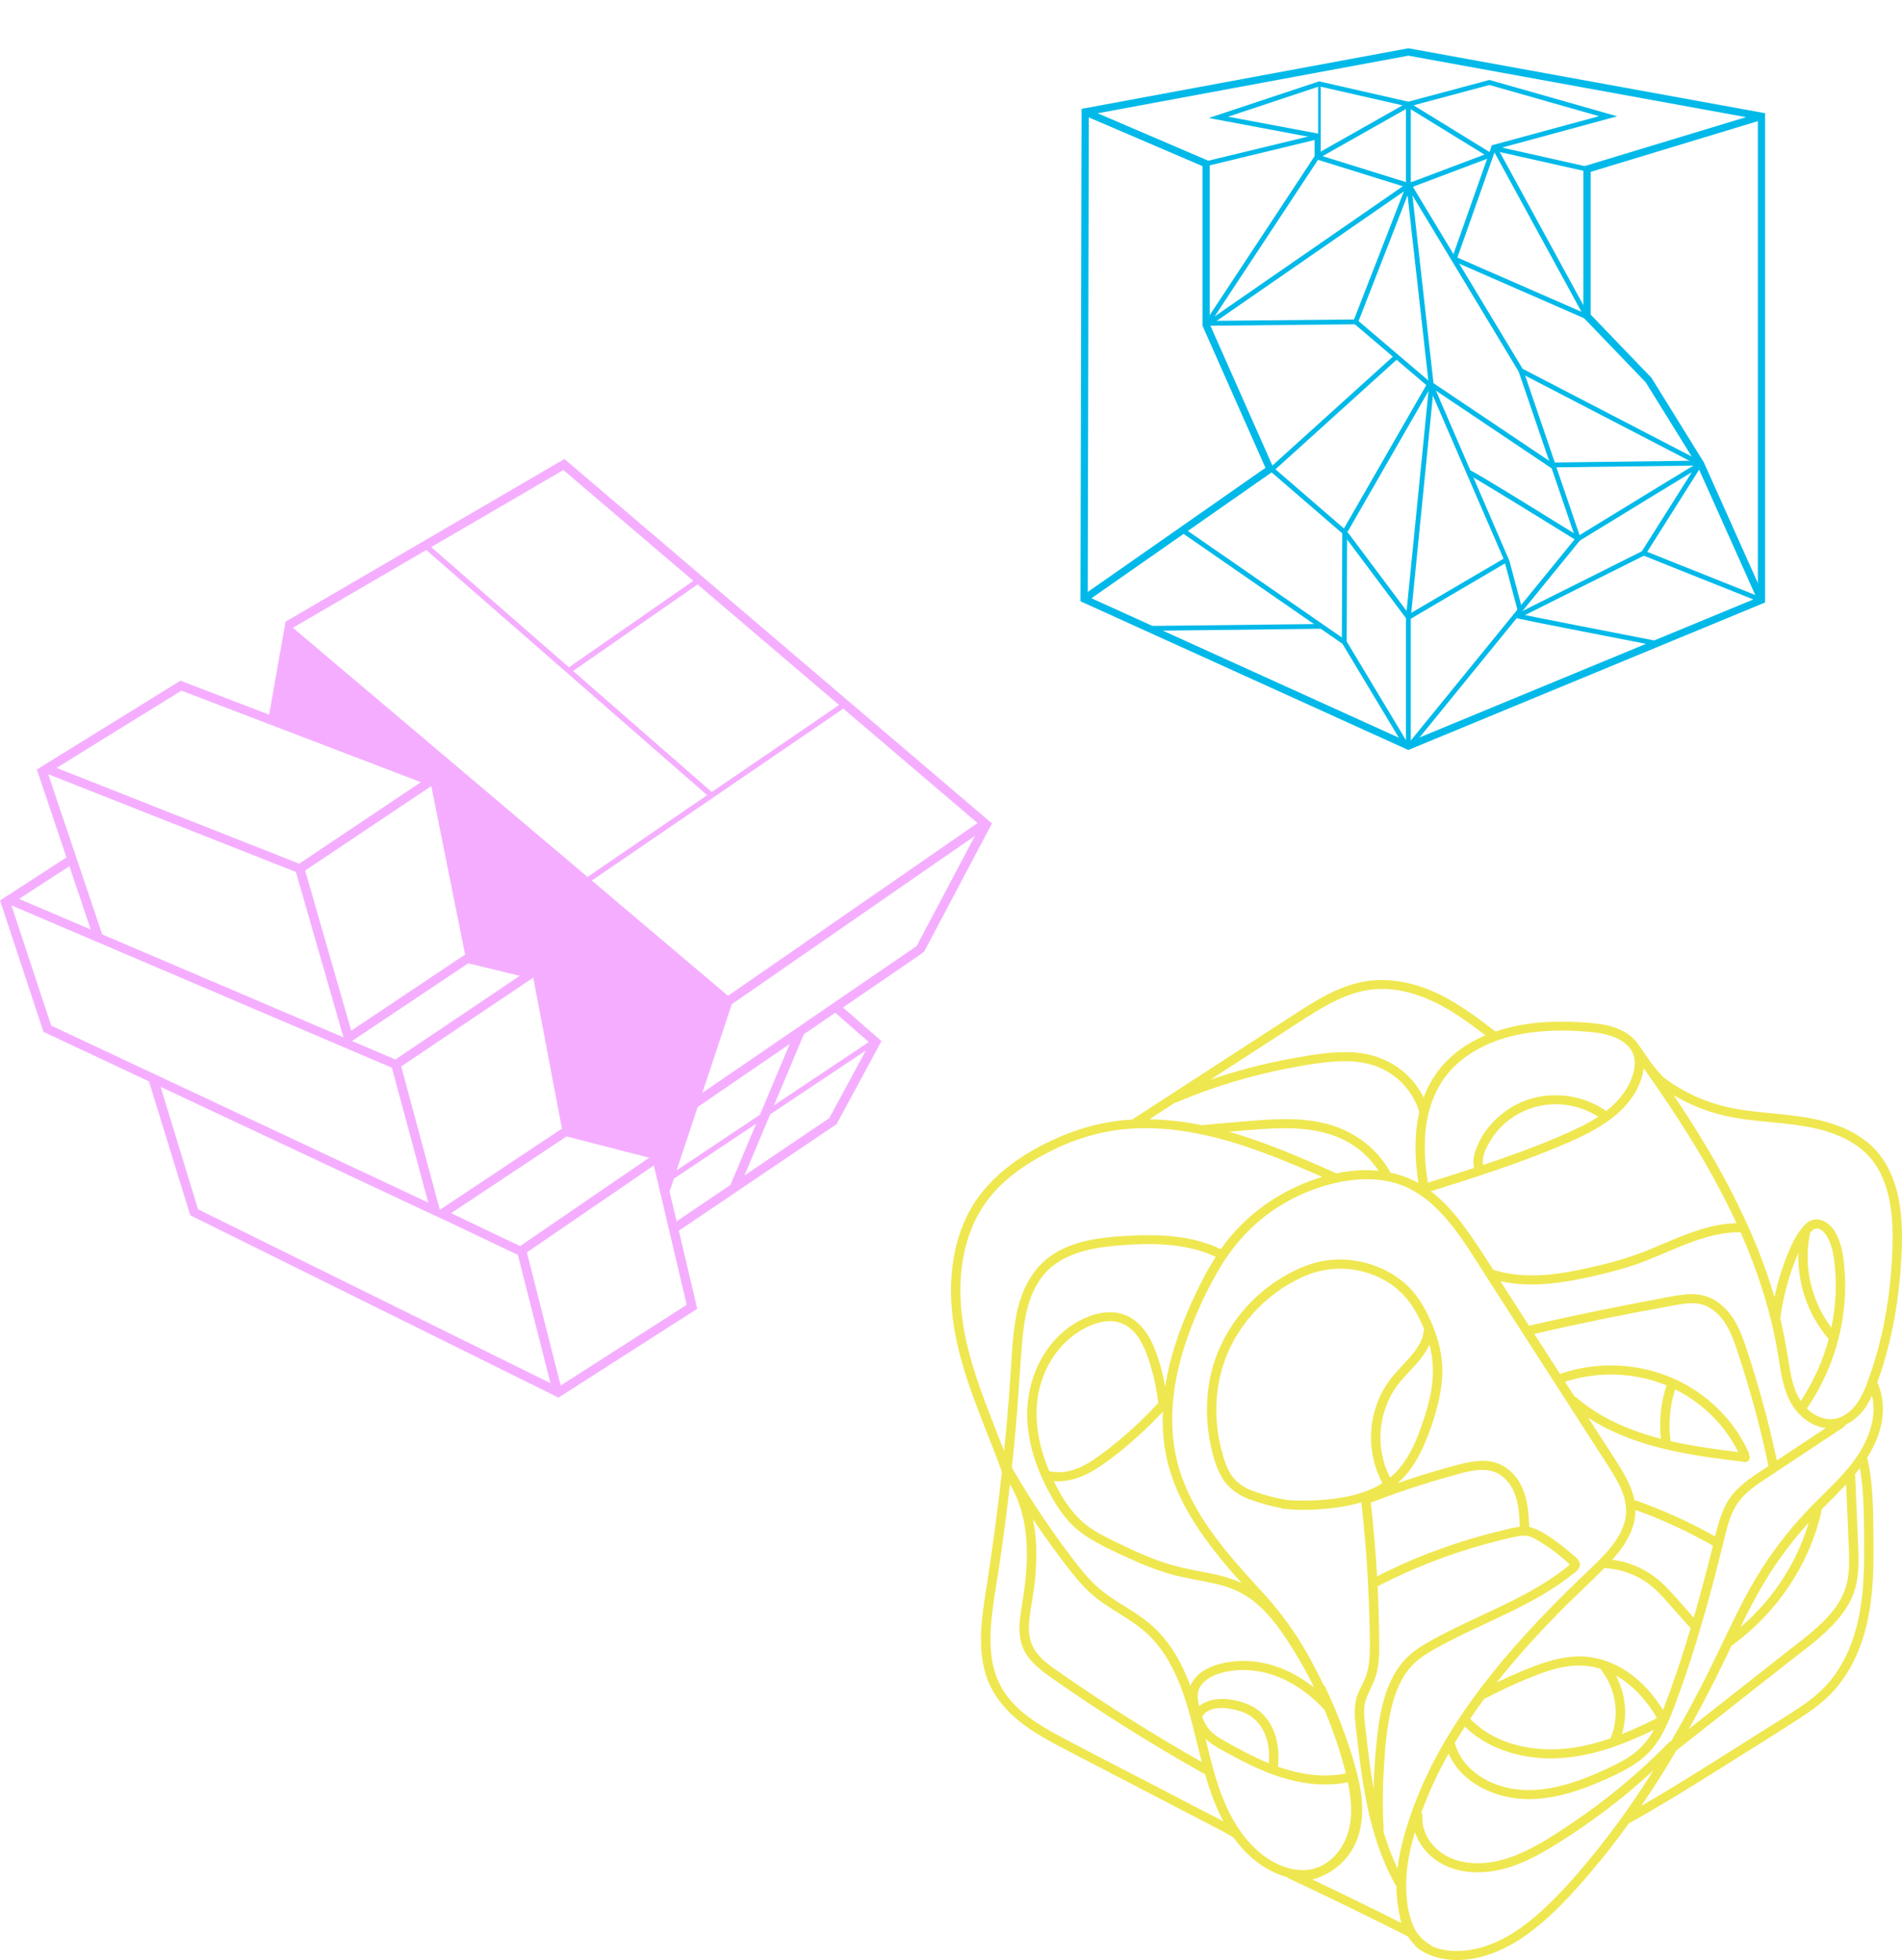 <svg width="460" height="474" viewBox="0 0 460 474" fill="none" xmlns="http://www.w3.org/2000/svg">
<path d="M340.601 181.37L340.255 181.214L261.315 145.411L261.579 26.327L340.613 11.672L426.891 27.378V145.695L426.346 145.921L340.601 181.37ZM263.071 144.271L340.632 179.453L425.139 144.513V28.849L340.616 13.462L263.329 27.792L263.071 144.271Z" fill="#00B9E9"/>
<path d="M262.694 145.565L261.695 144.119L306.052 113.132L290.827 78.777V40.179L262.112 27.871L262.8 26.25L292.579 39.015V78.405L308.244 113.749L262.694 145.565Z" fill="#00B9E9"/>
<path d="M425.216 145.468L410.494 112.581L398.017 92.459L382.944 76.783V40.254L425.762 27.27L426.268 28.956L384.697 41.562V76.07L399.406 91.366L399.456 91.445L412.07 111.805L426.815 144.745L425.216 145.468Z" fill="#00B9E9"/>
<path d="M292.19 78.913L291.215 78.266L317.931 37.777V33.856L291.838 40.165L291.567 39.023L319.102 32.363V38.131L319.002 38.278L292.19 78.913Z" fill="#00B9E9"/>
<path d="M361.134 36.266L360.829 35.13L386.726 28.098L360.216 20.553L340.629 25.801L319.08 20.891L297.012 28.22L319.093 32.367L318.878 33.522L292.333 28.537L319.021 19.674L340.604 24.593L360.225 19.336L391.11 28.127L361.134 36.266Z" fill="#00B9E9"/>
<path d="M360.815 35.137L360.56 36.282L383.697 41.475L383.951 40.329L360.815 35.137Z" fill="#00B9E9"/>
<path d="M341.201 180.416H340.031V149.296L345.603 93.421L340.031 43.785V25.199H341.201V43.754L346.777 93.414L346.77 93.477L341.198 149.353L341.201 180.416Z" fill="#00B9E9"/>
<path d="M360.816 35.137L351.101 62.649L352.202 63.042L361.916 35.529L360.816 35.137Z" fill="#00B9E9"/>
<path d="M411.002 112.687L367.419 90.077L367.332 89.936L340.115 44.794L341.114 44.188L368.247 89.185L411.537 111.645L411.002 112.687Z" fill="#00B9E9"/>
<path d="M385.148 77.847L351.773 63.263L352.237 62.187L382.477 75.399L361.053 36.156L362.078 35.59L385.148 77.847Z" fill="#00B9E9"/>
<path d="M360.482 36.836L340.724 44.281L341.135 45.383L360.893 37.938L360.482 36.836Z" fill="#00B9E9"/>
<path d="M318.693 37.402L318.348 38.523L340.447 45.398L340.792 44.276L318.693 37.402Z" fill="#00B9E9"/>
<path d="M340.328 24.844L318.445 37.216L319.017 38.239L340.9 25.867L340.328 24.844Z" fill="#00B9E9"/>
<path d="M341.083 24.98L340.474 25.982L360.299 38.175L360.909 37.174L341.083 24.98Z" fill="#00B9E9"/>
<path d="M340.292 44.336L291.319 78.204L291.981 79.171L340.954 45.303L340.292 44.336Z" fill="#00B9E9"/>
<path d="M340.461 150.063L324.789 129.124L306.703 113.512L336.862 86.245L327.18 78.005L340.074 44.871L341.164 45.3L328.575 77.652L346.674 93.055L346.727 93.18L365.047 135.621L340.461 150.063ZM308.474 113.49L325.686 128.367L340.772 148.52L363.634 135.114L345.712 93.774L337.765 87.009L308.474 113.49Z" fill="#00B9E9"/>
<path d="M327.875 77.254L292.386 77.602L292.398 78.776L327.886 78.427L327.875 77.254Z" fill="#00B9E9"/>
<path d="M345.306 92.516L324.932 127.978L325.943 128.565L346.317 93.102L345.306 92.516Z" fill="#00B9E9"/>
<path d="M339.514 180.404L324.668 155.682L285.73 128.75L286.39 127.783L325.54 154.859L340.517 179.801L339.514 180.404Z" fill="#00B9E9"/>
<path d="M324.629 128.719L324.526 155.266L325.693 155.27L325.796 128.723L324.629 128.719Z" fill="#00B9E9"/>
<path d="M278.667 152.54L278.654 151.366L318.837 150.906L319.497 152.049L278.667 152.54Z" fill="#00B9E9"/>
<path d="M367.121 147.945L363.811 135.512L365.047 135.621L368.251 147.641L367.121 147.945Z" fill="#00B9E9"/>
<path d="M341.285 180.835L340.38 180.09L381.039 130.164L367.279 89.819L368.388 89.438L382.356 130.402L341.285 180.835Z" fill="#00B9E9"/>
<path d="M346.161 92.309L345.511 93.287L375.233 113.242L375.883 112.263L346.161 92.309Z" fill="#00B9E9"/>
<path d="M381.391 130.784C371.329 124.541 356.013 115.119 355.057 114.746L355.219 114.324V113.598C355.428 113.598 355.917 113.598 382.004 129.786L381.391 130.784Z" fill="#00B9E9"/>
<path d="M410.868 111.402L375.511 111.854L375.526 113.027L410.883 112.576L410.868 111.402Z" fill="#00B9E9"/>
<path d="M382.001 130.784L381.394 129.783C394.618 121.678 410.454 111.995 410.793 111.883L410.977 112.44L411.223 112.972C410.498 113.335 389.883 125.953 382.001 130.784Z" fill="#00B9E9"/>
<path d="M410.474 112.125L396.857 133.667L397.842 134.296L411.459 112.754L410.474 112.125Z" fill="#00B9E9"/>
<path d="M397.548 133.117L397.116 134.211L425.429 145.521L425.862 144.428L397.548 133.117Z" fill="#00B9E9"/>
<path d="M367.242 149.528L366.43 148.655L397.66 133.029L398.179 134.084L367.242 149.528Z" fill="#00B9E9"/>
<path d="M400.265 156.119C366.915 149.635 366.85 149.569 366.675 149.391L367.09 148.975L367.27 148.418C368.067 148.643 391.517 153.222 400.486 154.965L400.265 156.119Z" fill="#00B9E9"/>
<path d="M319.41 20.371H318.788V37.336H319.41V20.371Z" fill="#00B9E9"/>
<path d="M240 199.21L136.507 111L69.078 150.324L69.065 150.311L69.06 150.332L69.01 150.362L69.047 150.418L65.094 172.821L43.629 164.616L8.933 186.073L8.902 186.082L8.906 186.09L8.861 186.12L8.929 186.146L16.072 207.342L0.086 217.709L0 217.735L0.009 217.761L0.005 217.765L0.014 217.769L10.492 249.465L10.47 249.512L36.028 261.51L46.008 293.887L134.44 337.666L135.052 338L168.628 316.496L164.177 297.623L202.295 271.869L202.313 271.877L213.182 251.764L213.168 251.759L213.173 251.755L203.877 243.64L222.985 230.55H222.99C222.994 230.546 222.994 230.546 222.999 230.542C223.126 230.422 223.262 230.302 223.411 230.208C223.416 230.204 223.425 230.199 223.43 230.195C223.452 230.174 223.479 230.152 223.502 230.131C223.547 230.049 223.593 229.972 223.643 229.891L223.638 229.883L239.791 199.364L240 199.21ZM202.925 170.493L172.141 191.526L138.61 162.257L168.714 141.335L202.925 170.493ZM136.249 113.667L167.685 140.462L137.595 161.375L104.291 132.308L136.249 113.667ZM103.094 133.005L171.021 192.297L142.091 212.068L70.841 151.813L103.094 133.005ZM113.229 232.964L125.711 235.982L95.62 256.22L85.132 251.747L113.229 232.964ZM84.946 249.247L73.801 210.523L104.304 190.097L112.481 230.841L84.946 249.247ZM128.961 236.423L135.913 272.934L106.376 292.573L97.034 257.893L128.961 236.423ZM137.015 274.822L156.993 279.971L125.783 301.339L109.095 293.386L137.015 274.822ZM43.878 167.021L101.789 189.155L72.364 208.862L13.674 185.701L43.878 167.021ZM11.666 187.233L71.558 210.865L83.07 250.865L24.697 225.957L24.715 225.953L11.666 187.233ZM16.784 209.474L21.941 224.776L4.6 217.375L16.784 209.474ZM12.383 248.023L2.769 218.951L94.782 258.21L103.565 290.822L12.383 248.023ZM47.898 292.444L38.838 262.828L106.978 294.811L106.974 294.794L106.997 294.781L125.249 303.479L133.126 334.49L47.898 292.444ZM166.076 315.537L135.601 335.059L127.424 302.863L158.131 281.837L166.076 315.537ZM163.638 295.346L161.943 288.16L162.981 285.031L182.878 271.744L176.669 286.512L176.691 286.52L163.638 295.346ZM163.652 283.01L168.732 267.704L190.991 252.457L183.803 269.561L163.652 283.01ZM200.559 270.4L180.059 284.252L186.268 269.484L209.402 254.041L200.559 270.4ZM210.113 251.991L187.188 267.297L194.413 250.111L202.005 244.911L210.113 251.991ZM221.685 228.791L169.866 264.284L176.977 242.848L235.794 202.124L221.685 228.791ZM176.079 240.815L143.124 212.941L203.958 171.37L236.419 199.034L176.079 240.815Z" fill="#F5AEFF"/>
<path d="M459.826 294.58C459.284 287.873 457.27 280.907 451.798 276.356C445.857 271.414 437.866 270.167 430.322 269.408C426.076 268.978 421.802 268.653 417.638 267.691C413.87 266.818 410.253 265.422 406.909 263.539C405.31 262.64 403.77 261.639 402.316 260.528C401.255 259.427 400.266 258.286 399.355 257.057C399.127 256.736 398.9 256.416 398.672 256.095C398.275 255.52 397.884 254.945 397.487 254.37C397.191 253.945 396.89 253.519 396.59 253.093C396.549 253.032 396.499 252.975 396.453 252.913C396.307 252.667 396.152 252.426 395.97 252.189C394.544 250.367 392.539 249.143 390.316 248.405C387.824 247.58 385.141 247.392 382.53 247.234C379.797 247.067 377.049 247.01 374.311 247.146C370.074 247.356 365.742 248.068 361.691 249.446C356.835 245.728 351.878 241.98 346.156 239.574C340.237 237.09 333.764 236.133 327.485 237.92C321.431 239.645 316.205 243.253 311.029 246.606C305.193 250.389 299.357 254.173 293.521 257.956C286.997 262.187 280.468 266.419 273.944 270.65C273.899 270.681 273.862 270.711 273.826 270.746C273.548 270.764 273.275 270.768 272.997 270.79C267.288 271.207 261.784 272.594 256.55 274.815C247.119 278.814 238.153 285.059 233.747 294.29C229.606 302.963 229.269 312.887 230.941 322.174C232.882 332.941 237.456 343.036 241.324 353.245C241.661 354.136 241.984 355.032 242.312 355.927C241.251 365.539 239.952 375.125 238.449 384.689C237.406 391.308 236.394 398.3 238.385 404.853C240.276 411.081 244.987 415.598 250.49 419.065C253.306 420.838 256.281 422.361 259.238 423.898C262.823 425.763 266.409 427.624 269.99 429.489C277.161 433.216 284.327 436.942 291.498 440.669L295.731 442.872C295.749 442.881 295.758 442.894 295.776 442.903C296.615 443.377 297.453 443.855 298.291 444.329C299.649 446.23 301.216 447.985 303.034 449.513C305.389 451.492 308.282 453.173 311.357 453.963C311.449 454.095 311.567 454.205 311.717 454.275C319.294 457.821 326.829 461.46 334.315 465.186C336.379 466.214 338.433 467.245 340.488 468.285C341.007 469.066 341.609 469.795 342.283 470.458C342.247 470.471 342.21 470.484 342.174 470.502C344.752 472.938 348.825 474.013 352.356 474C358.502 473.974 364.265 471.406 369.131 467.952C374.293 464.282 378.635 459.709 382.762 455.012C386.753 450.465 390.508 445.716 394.038 440.827C394.148 440.8 394.262 440.765 394.376 440.704C401.332 436.837 408.103 432.663 414.827 428.436C421.602 424.178 428.417 419.965 435.133 415.62C438.217 413.623 441.224 411.459 443.643 408.72C445.844 406.227 447.602 403.409 448.942 400.402C451.935 393.683 452.869 386.383 453.069 379.128C453.179 375.261 453.11 371.39 453.047 367.519C452.983 363.634 452.823 359.75 452.24 355.905C452.099 354.961 451.926 354.022 451.725 353.087C451.689 352.916 451.598 352.771 451.479 352.648C454.131 348.487 455.862 343.712 455.27 338.792C455.083 337.238 454.673 335.781 454.04 334.341C454.035 334.332 454.026 334.323 454.022 334.315C454.55 332.875 455.029 331.418 455.48 329.956C456.691 326.006 457.634 321.981 458.332 317.917C459.042 313.787 459.516 309.617 459.771 305.434C460.004 301.822 460.117 298.187 459.826 294.58ZM397.428 258.992C397.464 258.773 397.496 258.553 397.519 258.329C401.437 263.842 405.223 269.447 408.772 275.188C412.845 281.781 416.608 288.562 419.861 295.567C419.898 295.642 419.93 295.716 419.962 295.791C412.599 295.993 405.82 299.32 399.164 302.076C395.337 303.661 391.437 304.894 387.396 305.86C383.327 306.834 379.218 307.756 375.045 308.186C370.389 308.66 365.669 308.515 361.199 307.08C361.176 307.071 361.158 307.071 361.136 307.067C359.012 303.718 356.867 300.378 354.529 297.169C352.106 293.833 349.372 290.612 346.046 288.084C356.211 284.901 366.375 281.671 376.202 277.598C381.018 275.601 385.879 273.503 389.979 270.303C393.606 267.476 396.658 263.509 397.428 258.992ZM438.636 318.549C439.639 320.401 440.85 322.135 442.222 323.754C442.235 323.767 442.254 323.781 442.267 323.794C442.094 324.452 441.907 325.106 441.707 325.756C440.281 330.364 438.181 334.749 435.497 338.796C433.98 336.461 433.324 333.643 432.855 330.944C432.208 327.231 431.657 323.517 430.796 319.844C430.718 319.514 430.632 319.19 430.554 318.86C430.554 318.852 430.559 318.843 430.559 318.834C431.196 313.905 432.481 309.046 434.331 304.416C434.527 303.928 434.727 303.437 434.937 302.945C434.759 308.335 436.039 313.747 438.636 318.549ZM437.174 303.599C437.192 301.743 437.402 299.899 437.798 298.082C438.34 297.468 438.978 296.849 439.871 297.16C440.764 297.468 441.434 298.28 441.88 299.052C443.033 301.032 443.452 303.345 443.693 305.574C443.939 307.839 444.021 310.126 443.953 312.404C443.862 315.314 443.511 318.211 442.919 321.059C439.124 316.038 437.115 309.801 437.174 303.599ZM433.169 339.327C434.805 342.198 437.771 344.77 441.22 345.288C441.338 345.305 441.456 345.314 441.575 345.327C438.017 347.684 434.459 350.045 430.9 352.402C430.509 352.661 430.117 352.92 429.725 353.179C428.581 347.789 427.265 342.43 425.757 337.124C424.937 334.231 424.062 331.356 423.142 328.495C422.294 325.857 421.479 323.188 420.235 320.691C419.1 318.408 417.524 316.359 415.397 314.857C413.15 313.273 410.476 312.738 407.733 313.018C404.69 313.33 401.665 314.015 398.667 314.577C395.656 315.143 392.649 315.722 389.646 316.328C383.008 317.658 376.393 319.084 369.801 320.603C368.065 317.908 366.334 315.213 364.598 312.518C364.019 311.623 363.45 310.718 362.876 309.819C370.42 311.557 378.375 310.205 385.819 308.498C389.952 307.554 394.016 306.479 397.952 304.934C401.629 303.49 405.209 301.817 408.918 300.448C412.781 299.021 416.795 297.946 420.95 297.986C423.67 304.126 425.966 310.442 427.707 316.907C428.695 320.585 429.502 324.307 430.099 328.06C430.714 331.896 431.192 335.864 433.169 339.327ZM370.666 424.96C377.632 425.842 384.676 424.486 391.195 422.116C394.202 421.023 397.127 419.728 399.993 418.323C399.893 418.503 399.788 418.688 399.683 418.868C398.512 420.843 397.05 422.581 395.2 424.003C393.332 425.447 391.173 426.535 389.031 427.545C384.462 429.7 379.692 431.605 374.657 432.47C370.261 433.225 365.714 433.036 361.55 431.403C358.01 430.016 354.794 427.593 352.98 424.31C352.548 423.529 352.22 422.712 351.964 421.857C351.928 421.729 351.873 421.628 351.805 421.536C352.602 420.193 353.436 418.868 354.288 417.555C358.63 421.821 364.575 424.187 370.666 424.96ZM355.554 415.65C356.662 414.009 357.81 412.389 358.985 410.791C359.094 410.77 359.208 410.734 359.322 410.677C362.616 408.948 365.992 407.364 369.441 405.941C372.73 404.585 376.188 403.277 379.769 402.891C382.239 402.623 384.717 402.825 387.063 403.545C387.091 403.624 387.127 403.703 387.182 403.773C390.867 408.461 391.783 414.781 389.56 420.263C389.546 420.298 389.542 420.338 389.533 420.373C387.004 421.246 384.412 421.962 381.756 422.44C375.687 423.533 369.295 423.217 363.546 420.944C360.534 419.737 357.782 417.946 355.554 415.65ZM392.275 419.35C393.688 414.676 393.123 409.475 390.781 405.16C392.571 406.178 394.202 407.447 395.665 408.878C397.669 410.84 399.341 413.078 400.726 415.479C397.975 416.884 395.164 418.209 392.275 419.35ZM390.731 402.628C387.851 401.232 384.676 400.481 381.441 400.574C377.555 400.683 373.81 401.851 370.243 403.255C367.441 404.357 364.685 405.573 361.978 406.876C363.09 405.467 364.224 404.072 365.386 402.698C369.099 398.291 373.022 394.051 377.072 389.925C380.653 386.274 384.475 382.833 388.047 379.176C388.138 379.203 388.234 379.22 388.334 379.229C391.501 379.431 394.585 380.418 397.278 382.038C400.312 383.864 402.503 386.585 404.804 389.166C406.166 390.694 407.528 392.221 408.886 393.748C407.729 397.642 406.503 401.522 405.178 405.366C404.33 407.824 403.451 410.274 402.521 412.705C402.417 412.982 402.307 413.258 402.198 413.535C399.442 409.031 395.583 404.98 390.731 402.628ZM402.85 383.666C400.435 381.178 397.451 379.29 394.116 378.154C392.758 377.693 391.355 377.377 389.933 377.188C393.022 373.76 395.574 369.731 395.537 365.144C402.039 367.479 408.308 370.385 414.271 373.795C414.166 374.234 414.062 374.673 413.952 375.103C412.672 380.195 411.333 385.273 409.884 390.325C409.802 390.619 409.711 390.909 409.629 391.203C407.401 388.67 405.2 386.089 402.85 383.666ZM395.811 362.91C395.647 362.853 395.473 362.849 395.305 362.884C394.799 360.206 393.546 357.713 392.139 355.374C390.444 352.56 388.603 349.826 386.826 347.061C385.924 345.661 385.027 344.261 384.125 342.865C392.175 348.123 401.879 350.634 411.437 352.13C414.959 352.683 418.499 353.118 422.039 353.557C422.65 353.631 423.178 352.999 423.178 352.459C423.178 352.253 423.119 352.078 423.028 351.928C423.05 351.7 423.009 351.454 422.905 351.226C420.235 345.279 415.788 340.143 410.294 336.426C404.298 332.37 397.036 330.224 389.719 330.198C385.501 330.184 381.268 330.869 377.295 332.247L371.067 322.569C382.357 319.984 393.71 317.662 405.118 315.626C407.688 315.165 410.394 314.721 412.827 315.911C414.914 316.929 416.485 318.659 417.624 320.599C418.936 322.833 419.716 325.299 420.513 327.735C421.415 330.492 422.271 333.257 423.087 336.04C424.868 342.141 426.404 348.307 427.702 354.518C426.563 355.269 425.433 356.023 424.312 356.796C422.331 358.161 420.431 359.64 418.941 361.51C416.645 364.398 415.647 367.997 414.804 371.557C408.745 368.142 402.389 365.25 395.811 362.91ZM404.03 348.5C403.446 344.309 403.852 340.025 405.132 335.987C408.959 337.892 412.403 340.503 415.26 343.642C417.319 345.902 419.037 348.443 420.381 351.151C414.923 350.471 409.401 349.729 404.03 348.5ZM401.688 347.93C397.164 346.758 392.772 345.2 388.64 342.983C386.015 341.574 383.546 339.924 381.314 337.988C381.159 337.852 380.99 337.773 380.817 337.734C380.052 336.544 379.286 335.35 378.516 334.161C385.122 332.01 392.334 331.822 399.05 333.665C400.417 334.043 401.752 334.508 403.05 335.048C401.67 339.209 401.232 343.589 401.688 347.93ZM360.73 275.416C361.974 273.49 363.614 271.765 365.518 270.43C369.546 267.608 374.594 266.445 379.51 267.323C382.034 267.775 384.416 268.697 386.544 270.053C383.774 271.879 380.694 273.283 377.651 274.604C371.464 277.286 365.108 279.586 358.694 281.724C358.27 279.573 359.596 277.172 360.73 275.416ZM370.229 249.692C375.359 249.024 380.708 249.099 385.842 249.7C389.692 250.148 394.69 251.825 395.287 256.135C395.583 258.25 394.854 260.533 393.87 262.407C392.877 264.299 391.514 265.971 389.929 267.437C389.455 267.871 388.968 268.284 388.462 268.683C383.815 265.387 377.728 264.154 372.083 265.251C366.78 266.278 362.06 269.517 359.081 273.836C358.247 275.043 357.573 276.347 357.04 277.703C356.452 279.2 356.11 280.877 356.525 282.448C353.709 283.37 350.88 284.269 348.055 285.16C347.149 285.446 346.242 285.731 345.336 286.012C344.064 278.142 344.037 269.456 348.229 262.372C352.725 254.752 361.509 250.824 370.229 249.692ZM309.357 250.332C312.055 248.581 314.733 246.803 317.472 245.109C319.977 243.56 322.561 242.076 325.321 240.983C328.041 239.904 330.916 239.206 333.864 239.153C336.98 239.1 340.051 239.706 342.98 240.707C349.044 242.774 354.251 246.558 359.258 250.372C355.053 252.145 351.258 254.717 348.347 258.286C346.566 260.471 345.249 262.881 344.31 265.418C343.089 262.916 341.294 260.673 339.085 258.904C335.791 256.271 331.859 254.827 327.604 254.511C322.752 254.151 317.79 255.016 313.034 255.858C308.296 256.697 303.608 257.785 298.993 259.115C296.906 259.721 294.833 260.375 292.778 261.081C298.305 257.495 303.831 253.914 309.357 250.332ZM284.241 266.616C284.405 266.603 284.569 266.563 284.728 266.493C293.193 262.907 302.073 260.212 311.134 258.435C315.617 257.557 320.228 256.727 324.811 256.635C328.925 256.552 332.88 257.351 336.306 259.611C339.568 261.762 342.046 265.005 343.162 268.662C343.19 268.749 343.222 268.828 343.263 268.899C342.105 273.845 342.133 279.108 342.771 284.111C342.857 284.779 342.953 285.446 343.058 286.113C340.912 284.901 338.629 284.081 336.283 283.58C336.269 283.554 336.265 283.528 336.251 283.501C333.385 278.261 328.47 274.253 322.674 272.309C316.364 270.193 309.499 270.505 302.947 271.018C298.847 271.339 294.751 271.708 290.655 272.098C290.514 272.067 290.373 272.037 290.227 272.01C286.209 271.225 282.108 270.742 278.004 270.672C280.081 269.315 282.159 267.968 284.241 266.616ZM333.385 283.124C329.991 282.781 326.501 283.054 323.089 283.773C323.007 283.672 322.902 283.589 322.779 283.532C314.446 279.876 306.027 276.18 297.23 273.691C298.574 273.573 299.918 273.459 301.262 273.345C304.533 273.077 307.813 272.822 311.098 272.836C317.166 272.866 323.285 273.972 328.201 277.607C330.255 279.13 332.005 281.013 333.385 283.124ZM234.089 326.01C231.87 317.021 231.337 307.356 234.444 298.495C235.957 294.185 238.39 290.234 241.679 286.964C245.21 283.449 249.497 280.714 253.976 278.445C258.809 275.996 263.98 274.205 269.384 273.384C274.801 272.563 280.4 272.7 285.812 273.472C287.161 273.665 288.5 273.898 289.831 274.161C289.999 274.266 290.195 274.328 290.405 274.306C290.432 274.302 290.464 274.302 290.491 274.297C300 276.272 309.048 279.946 317.895 283.791C318.524 284.063 319.148 284.34 319.772 284.612C316.287 285.648 312.952 287.105 309.95 288.803C305.175 291.507 300.879 295.058 297.43 299.232C296.665 300.158 295.949 301.124 295.261 302.103C295.202 302.063 295.143 302.024 295.07 301.988C288.459 298.881 281.015 298.46 273.78 298.802C267.338 299.109 260.327 299.71 254.809 303.253C249.483 306.672 246.882 312.347 245.761 318.237C245.201 321.182 244.937 324.167 244.741 327.152C244.49 330.926 244.258 334.701 243.966 338.476C243.643 342.619 243.26 346.754 242.841 350.884C239.67 342.676 236.203 334.552 234.089 326.01ZM265.712 354.838C269.548 352.293 273.111 349.282 276.455 346.165C278.104 344.629 279.689 343.036 281.229 341.394C281.111 344.397 281.266 347.412 281.744 350.423C283.571 361.914 290.546 371.662 298.123 380.383C298.838 381.209 299.571 382.025 300.3 382.841C299.89 382.644 299.48 382.459 299.056 382.284C296.259 381.156 293.284 380.576 290.318 380.019C287.266 379.444 284.25 378.803 281.307 377.811C278.309 376.802 275.42 375.538 272.568 374.195C269.867 372.922 267.119 371.658 264.586 370.086C260.04 367.26 257.101 362.822 254.85 358.165C258.709 358.543 262.545 356.936 265.712 354.838ZM253.743 355.738C251.556 350.612 250.331 345.033 250.8 339.481C251.201 334.692 253.074 329.89 256.235 326.155C257.803 324.307 259.661 322.701 261.807 321.498C264.144 320.19 267.024 319.137 269.766 319.607C274.96 320.489 277.074 326.177 278.327 330.443C279.179 333.34 279.785 336.299 280.127 339.292C277.215 342.448 274.104 345.424 270.796 348.184C269.156 349.554 267.47 350.893 265.725 352.139C264.017 353.359 262.195 354.531 260.19 355.251C258.117 355.997 255.889 356.278 253.743 355.738ZM280.596 330.11C279.876 327.617 279.001 325.111 277.607 322.881C276.341 320.857 274.6 319.032 272.313 318.079C269.484 316.903 266.299 317.228 263.488 318.294C253.37 322.139 248.094 332.866 248.436 342.917C248.641 348.887 250.522 354.698 253.269 360.018C254.613 362.625 256.144 365.175 258.058 367.435C259.971 369.696 262.381 371.443 264.992 372.891C267.675 374.379 270.482 375.687 273.284 376.951C276.172 378.259 279.124 379.466 282.168 380.397C285.115 381.296 288.141 381.823 291.161 382.411C294.077 382.977 297.034 383.636 299.685 384.979C304.596 387.463 308.095 391.817 311.029 396.228C313.298 399.639 315.353 403.185 317.203 406.824C317.39 407.227 317.572 407.636 317.749 408.044C314.993 405.858 311.9 404.076 308.505 402.948C305.626 401.991 302.514 401.526 299.467 401.697C296.624 401.855 293.612 402.483 291.179 403.975C289.649 404.919 288.5 406.192 287.894 407.706C286.897 405.011 285.708 402.386 284.204 399.92C282.878 397.743 281.293 395.693 279.452 393.898C277.398 391.896 274.997 390.303 272.555 388.78C270.049 387.217 267.511 385.694 265.338 383.706C263.124 381.683 261.261 379.347 259.456 376.991C255.634 371.987 252.044 366.821 248.7 361.51C247.329 359.329 246.007 357.121 244.713 354.895C245.037 351.858 245.347 348.821 245.625 345.784C246.276 338.651 246.6 331.497 247.228 324.36C247.711 318.878 248.659 312.913 252.281 308.454C256.181 303.652 262.513 302.015 268.536 301.387C275.311 300.685 282.496 300.426 289.125 302.168C290.774 302.603 292.382 303.169 293.917 303.893C293.958 303.911 293.995 303.92 294.036 303.933C291.758 307.475 289.863 311.263 288.14 315.068C285.225 321.516 282.878 328.345 281.812 335.32C281.493 333.569 281.092 331.826 280.596 330.11ZM306.15 415.356C304.815 413.715 303.052 412.56 301.025 411.845C298.943 411.108 296.492 410.699 294.282 410.928C292.737 411.086 291.198 411.617 290.018 412.569C289.758 411.533 289.58 410.458 289.74 409.4C289.908 408.281 290.514 407.342 291.366 406.587C293.138 405.011 295.744 404.322 298.077 404.015C300.838 403.655 303.681 403.905 306.364 404.607C311.868 406.051 316.547 409.418 320.319 413.46C322.447 418.459 324.182 423.625 325.49 428.875C320.046 429.985 314.392 429.094 309.203 427.29C309.162 427.277 309.125 427.26 309.084 427.246C309.471 423.081 308.893 418.732 306.15 415.356ZM306.87 426.399C304.961 425.622 303.102 424.74 301.275 423.801C299.977 423.134 298.697 422.436 297.425 421.729C296.245 421.071 295.034 420.43 293.954 419.631C292.952 418.885 292.127 417.994 291.539 416.914C291.22 416.331 290.97 415.712 290.751 415.084C292.601 412.24 297.23 412.942 300.041 413.838C303.462 414.93 305.64 417.718 306.483 421.018C306.934 422.774 306.993 424.595 306.87 426.399ZM250.6 373.879C250.513 371.702 250.272 369.52 249.834 367.383C250.572 368.489 251.32 369.586 252.08 370.679C253.875 373.26 255.734 375.801 257.648 378.299C259.466 380.673 261.343 383.039 263.552 385.093C267.826 389.065 273.489 391.268 277.698 395.307C281.389 398.844 283.849 403.374 285.617 408.048C287.835 413.917 289.07 420.057 290.646 426.097C279.165 419.587 267.994 412.573 257.192 405.064C254.882 403.457 252.313 401.855 250.636 399.59C248.8 397.119 248.636 394.266 248.987 391.33C249.338 388.376 249.953 385.462 250.267 382.499C250.568 379.637 250.714 376.754 250.6 373.879ZM276.969 430.626C270.195 427.106 263.379 423.647 256.65 420.048C251.329 417.204 245.816 413.912 242.609 408.759C239.101 403.124 239.214 396.312 239.971 389.991C240.385 386.519 241.005 383.07 241.524 379.611C242.085 375.893 242.613 372.171 243.101 368.44C243.515 365.285 243.898 362.124 244.258 358.96C246.773 363.16 247.957 367.958 248.258 372.803C248.436 375.674 248.345 378.553 248.08 381.415C247.816 384.312 247.288 387.165 246.868 390.044C246.404 393.204 246.267 396.465 247.825 399.384C249.183 401.925 251.556 403.778 253.898 405.45C259.443 409.409 265.147 413.179 270.91 416.835C277.457 420.992 284.122 424.973 290.892 428.778C291.07 428.879 291.248 428.923 291.416 428.932C292.241 431.811 293.184 434.66 294.405 437.425C294.856 438.452 295.353 439.462 295.886 440.458C289.589 437.188 283.279 433.905 276.969 430.626ZM312.383 451.953C307.412 450.847 303.303 447.362 300.4 443.421C300.396 443.407 300.391 443.394 300.387 443.381C300.296 443.258 300.205 443.14 300.127 443.017C300.072 442.933 300.018 442.841 299.963 442.749C299.936 442.727 299.908 442.705 299.877 442.688C295.284 436.034 293.434 428.225 291.571 420.514C293.298 422.098 295.489 423.204 297.548 424.323C300.287 425.82 303.079 427.225 305.977 428.41C312.26 430.968 319.221 432.382 325.973 431.008C327.025 435.994 327.381 441.366 324.848 445.966C323.713 448.025 322.091 449.851 319.973 451.014C317.672 452.287 314.957 452.524 312.383 451.953ZM319.298 455.421C318.67 455.122 318.041 454.824 317.408 454.53C319.914 453.84 322.237 452.559 324.137 450.838C326.697 448.521 328.333 445.418 329.016 442.113C329.782 438.421 329.476 434.651 328.697 430.982C327.9 427.229 326.711 423.533 325.435 419.908C323.987 415.791 322.31 411.753 320.437 407.798C320.36 407.64 320.237 407.522 320.087 407.434C319.476 406.17 318.847 404.919 318.187 403.681C315.44 398.19 312.064 393.007 308.109 388.222C306.902 386.761 305.64 385.347 304.328 383.969C297.102 376.047 289.767 367.734 286.017 357.696C281.812 346.438 283.32 334.35 287.261 323.241C289.27 317.579 291.831 312.031 294.897 306.825C297.744 301.988 301.348 297.7 305.84 294.198C310.032 290.928 314.902 288.417 320.046 286.859C325.718 285.143 331.982 284.423 337.741 286.187C342.843 287.75 346.898 291.288 350.201 295.229C353.791 299.513 356.657 304.345 359.659 309.016L381.295 342.641L386.731 351.086C388.375 353.645 390.139 356.173 391.51 358.881C392.79 361.418 393.647 364.262 393.132 367.093C392.667 369.656 391.318 371.961 389.701 374.015C388.015 376.152 386.011 378.044 384.034 379.927C382.024 381.845 380.033 383.781 378.065 385.738C374.042 389.745 370.124 393.849 366.384 398.107C359.022 406.486 352.302 415.462 347.121 425.263C344.57 430.091 342.388 435.112 340.702 440.287C339.477 444.048 338.447 447.919 337.987 451.848C336.602 448.955 335.495 445.966 334.588 442.92C334.615 442.819 334.629 442.71 334.625 442.591C334.36 437.39 334.388 432.18 334.72 426.983C335.012 422.418 335.413 417.792 336.452 413.32C337.326 409.541 338.752 405.713 341.49 402.794C343.044 401.14 344.948 399.928 346.935 398.805C348.926 397.677 350.962 396.628 353.017 395.618C361.154 391.62 369.687 388.214 377.145 383.056C378.102 382.394 379.04 381.704 379.956 380.989C380.79 380.339 382.061 379.593 382.102 378.443C382.143 377.271 380.849 376.394 380.047 375.683C379.136 374.879 378.184 374.116 377.209 373.383C375.304 371.965 373.241 370.473 370.995 369.595C370.616 369.45 370.234 369.349 369.851 369.279C369.701 366.031 369.487 362.726 368.129 359.702C366.967 357.116 364.912 354.873 362.138 353.864C358.935 352.696 355.377 353.487 352.201 354.329C348.743 355.247 345.308 356.26 341.91 357.362C340.616 357.779 339.326 358.218 338.042 358.661C338.643 358.143 339.212 357.59 339.745 356.989C341.809 354.68 343.304 351.999 344.515 349.198C345.796 346.244 346.834 343.159 347.632 340.051C348.484 336.724 348.999 333.266 348.775 329.833C348.552 326.484 347.623 323.236 346.311 320.138C345.067 317.197 343.572 314.344 341.386 311.943C339.604 309.986 337.395 308.362 334.998 307.168C330.119 304.736 324.369 303.933 319.002 305.14C316.014 305.811 313.153 307.128 310.537 308.656C308.095 310.082 305.817 311.785 303.763 313.694C299.644 317.526 296.423 322.227 294.391 327.38C291.926 333.63 291.38 340.503 292.373 347.096C292.865 350.357 293.68 353.759 295.198 356.726C296.428 359.127 298.451 360.825 300.856 362.023C300.888 362.041 300.915 362.063 300.952 362.081C301.006 362.102 301.061 362.124 301.116 362.146C301.357 362.26 301.594 362.375 301.84 362.48C301.945 362.524 302.054 362.563 302.159 362.607C302.168 362.594 302.173 362.576 302.182 362.563C304.724 363.52 307.339 364.253 310.023 364.727C310.004 364.762 309.986 364.797 309.968 364.833C314.569 365.381 319.33 365.131 323.836 364.481C325.654 364.218 327.472 363.836 329.235 363.301C329.946 369.564 330.479 375.849 330.82 382.143C330.998 385.479 331.126 388.815 331.199 392.155C331.267 395.302 331.44 398.506 331.153 401.644C331.016 403.141 330.688 404.62 330.082 406.012C329.499 407.355 328.761 408.636 328.265 410.015C327.208 412.982 327.745 416.151 328.087 419.188C328.752 425.122 329.476 431.061 330.716 436.911C332.091 443.399 334.146 449.776 337.385 455.636C337.477 455.802 337.595 455.925 337.723 456.013C337.723 456.68 337.736 457.352 337.777 458.023C337.814 458.625 337.873 459.226 337.941 459.823C337.941 459.902 337.946 459.985 337.96 460.069C337.973 460.152 337.991 460.235 338.005 460.319C338.146 461.429 338.342 462.531 338.588 463.624C338.588 463.716 338.593 463.813 338.616 463.914C338.698 464.291 338.802 464.664 338.921 465.037C332.424 461.767 325.882 458.559 319.298 455.421ZM344.301 321.964C344.042 324.474 342.411 326.616 340.757 328.473C338.898 330.562 336.857 332.511 335.326 334.85C332.315 339.463 331.076 345.16 331.768 350.555C332.132 353.39 332.975 356.129 334.347 358.657C332.11 360.062 329.618 361.01 327.034 361.642C324.337 362.304 321.572 362.634 318.793 362.792C316.401 362.928 313.986 362.954 311.59 362.77C308.341 362.278 305.139 361.427 302.109 360.189C302.086 360.18 302.059 360.171 302.032 360.162C301.066 359.697 300.15 359.144 299.344 358.451C297.034 356.454 296.145 353.403 295.412 350.598C293.785 344.383 293.726 337.756 295.407 331.545C298.141 321.446 305.776 312.777 315.681 308.541C320.483 306.487 325.809 306.259 330.798 307.839C333.139 308.581 335.39 309.722 337.303 311.219C339.477 312.917 341.162 315.002 342.484 317.377C343.222 318.698 343.878 320.076 344.443 321.485C344.374 321.63 344.32 321.792 344.301 321.964ZM345.691 325.207C345.755 325.444 345.818 325.677 345.878 325.914C346.639 329.017 346.725 332.208 346.279 335.364C345.818 338.598 344.871 341.767 343.787 344.853C342.871 347.469 341.809 350.05 340.347 352.433C339.226 354.259 337.85 355.936 336.192 357.323C333.95 353.004 333.322 347.961 334.315 343.229C334.857 340.653 335.841 338.186 337.299 335.961C338.752 333.731 340.72 331.896 342.484 329.899C343.764 328.446 344.926 326.91 345.691 325.207ZM350.488 357.081C353.427 356.26 356.611 355.168 359.719 355.536C362.379 355.852 364.393 357.555 365.641 359.763C367.268 362.634 367.427 366.018 367.573 369.217C366.138 369.362 364.703 369.779 363.336 370.1C353.6 372.395 344.142 375.775 335.194 380.124C334.474 380.476 333.759 380.844 333.044 381.209C332.702 375.257 332.201 369.314 331.531 363.384C337.736 360.983 344.064 358.872 350.488 357.081ZM331.686 407.93C332.365 406.516 332.921 405.081 333.189 403.541C333.736 400.442 333.572 397.251 333.522 394.121C333.472 390.856 333.367 387.59 333.212 384.329C333.203 384.092 333.185 383.855 333.171 383.623C341.704 379.194 350.739 375.687 360.079 373.19C362.443 372.557 364.826 371.947 367.236 371.491C368.452 371.258 369.55 371.307 370.671 371.846C371.701 372.342 372.68 372.961 373.632 373.58C375.61 374.862 377.464 376.31 379.182 377.903C379.314 378.026 379.478 378.228 379.637 378.36C379.496 378.47 379.355 378.623 379.232 378.729C378.99 378.926 378.744 379.124 378.498 379.321C377.66 379.98 376.803 380.612 375.924 381.217C368.616 386.256 360.279 389.623 352.302 393.516C350.302 394.495 348.315 395.504 346.37 396.588C344.351 397.707 342.347 398.901 340.666 400.468C337.686 403.242 335.877 406.955 334.775 410.752C333.559 414.935 333.089 419.315 332.707 423.63C332.438 426.623 332.274 429.621 332.21 432.623C331.517 428.708 331.016 424.762 330.565 420.847C330.397 419.377 330.219 417.906 330.073 416.432C329.923 414.948 329.8 413.412 330.101 411.937C330.388 410.511 331.062 409.233 331.686 407.93ZM385.478 448.35C381.573 453.147 377.478 457.896 372.872 462.083C368.625 465.946 363.71 469.466 358.015 471.015C354.329 472.02 349.7 472.288 346.142 470.546C346.06 470.445 345.96 470.348 345.832 470.269C343.96 469.132 342.584 467.627 341.741 465.647C341.112 464.164 340.748 462.592 340.452 461.017C339.773 456.522 340.028 451.966 341.062 447.441C341.399 445.966 341.786 444.496 342.219 443.039C343.185 446.124 345.477 448.832 348.329 450.509C352.889 453.191 358.684 453.261 363.719 451.931C369.09 450.509 373.897 447.595 378.494 444.65C383.1 441.7 387.542 438.505 391.792 435.099C394.576 432.865 397.278 430.534 399.888 428.116C398.849 429.766 397.797 431.412 396.713 433.036C393.209 438.303 389.482 443.429 385.478 448.35ZM450.851 376.249C450.801 383.412 450.277 390.667 447.73 397.457C446.614 400.437 445.092 403.29 443.138 405.845C441.074 408.54 438.44 410.734 435.611 412.657C432.44 414.812 429.142 416.8 425.898 418.846C422.54 420.966 419.183 423.086 415.82 425.201C409.588 429.129 403.332 433.036 396.936 436.714C399.943 432.334 402.777 427.843 405.469 423.283C414.453 416.212 423.438 409.141 432.422 402.07C436.541 398.827 440.955 395.715 444.368 391.743C446.008 389.833 447.379 387.74 448.268 385.405C449.279 382.745 449.507 379.861 449.484 377.048C449.457 373.712 449.242 370.372 449.101 367.04C448.96 363.634 448.814 360.233 448.673 356.827C448.668 356.717 448.646 356.62 448.618 356.528C448.805 356.304 448.996 356.089 449.179 355.861C449.393 355.593 449.607 355.321 449.817 355.045C450.4 358.284 450.623 361.571 450.728 364.854C450.837 368.656 450.874 372.457 450.851 376.249ZM437.93 373.703C439.028 371.017 439.894 368.247 440.527 365.429C440.559 365.285 440.559 365.153 440.541 365.026C442.536 363.015 444.564 361.036 446.482 358.96C446.709 364.24 446.946 369.516 447.147 374.796C447.252 377.539 447.306 380.335 446.632 383.021C446.053 385.33 444.914 387.428 443.456 389.328C440.368 393.349 436.026 396.413 432.044 399.546C427.228 403.334 422.417 407.122 417.602 410.91C414.549 413.311 411.497 415.712 408.444 418.117C410.74 414.026 412.932 409.879 415.028 405.691C416.303 403.141 417.529 400.569 418.759 397.993C418.8 397.971 418.841 397.958 418.877 397.927C427.415 391.721 434.017 383.293 437.93 373.703ZM420.918 393.511C421.989 391.321 423.082 389.144 424.235 386.998C427.452 381.015 431.251 375.345 435.716 370.157C436.276 369.507 436.85 368.871 437.438 368.243C434.955 376.565 430.367 384.268 424.139 390.527C423.105 391.563 422.03 392.559 420.918 393.511ZM449.256 352.003C445.744 357.235 440.764 361.343 436.477 365.956C432.03 370.74 428.085 375.968 424.745 381.525C421.237 387.362 418.422 393.546 415.479 399.661C411.989 406.907 408.257 414.048 404.198 421.014C404.02 421.058 403.843 421.15 403.683 421.317C396.48 428.682 388.498 435.331 379.869 441.103C375.596 443.96 371.149 446.897 366.297 448.775C361.691 450.557 356.475 451.334 351.705 449.658C347.222 448.082 343.654 443.846 344.023 439.115C344.046 438.843 343.928 438.597 343.741 438.399C344.62 435.963 345.604 433.567 346.689 431.219C347.814 428.787 349.04 426.399 350.352 424.06C353.413 431.223 361.837 435.077 369.628 435.09C374.867 435.099 379.997 433.694 384.804 431.78C387.227 430.815 389.624 429.761 391.943 428.576C394.139 427.457 396.266 426.158 398.061 424.494C400.421 422.313 402.011 419.592 403.301 416.73C403.387 416.612 403.451 416.475 403.478 416.331C404.08 414.957 404.617 413.552 405.137 412.17C407.009 407.179 408.704 402.127 410.262 397.036C411.834 391.909 413.273 386.748 414.636 381.568C415.31 378.996 415.966 376.416 416.608 373.835C417.21 371.429 417.725 368.98 418.613 366.654C419.442 364.486 420.709 362.598 422.454 361.014C424.235 359.399 426.299 358.108 428.303 356.778C433.01 353.662 437.711 350.541 442.418 347.425C443.57 346.661 444.723 345.898 445.876 345.134C446.103 344.985 446.272 344.77 446.359 344.537C448.053 343.756 449.543 342.5 450.705 340.991C451.539 339.906 452.19 338.713 452.751 337.475C453.972 342.43 452.058 347.829 449.256 352.003ZM457.042 310.929C456.172 318.939 454.413 326.897 451.557 334.477C450.345 337.694 448.673 341.092 445.297 342.641C442.34 344.002 439.142 342.737 436.987 340.626C442.65 332.392 445.848 322.639 446.222 312.777C446.318 310.31 446.231 307.839 445.953 305.386C445.671 302.849 445.188 300.29 443.898 298.029C442.746 296.006 440.322 294.097 437.844 295.22C436.654 295.76 435.789 296.923 435.074 297.946C434.34 298.991 433.748 300.114 433.224 301.264C431.397 305.254 430.062 309.432 429.16 313.699C427.661 308.594 425.82 303.586 423.716 298.683C420.718 291.722 417.214 284.976 413.36 278.423C410.64 273.801 407.752 269.272 404.749 264.817C406.622 265.94 408.581 266.932 410.631 267.762C414.358 269.276 418.253 270.189 422.253 270.724C429.88 271.747 437.948 271.677 445.078 274.824C448.163 276.185 450.983 278.133 452.983 280.802C454.937 283.405 456.117 286.429 456.814 289.554C457.534 292.776 457.735 296.081 457.726 299.368C457.707 303.231 457.457 307.093 457.042 310.929Z" fill="#EFE750"/>
</svg>
